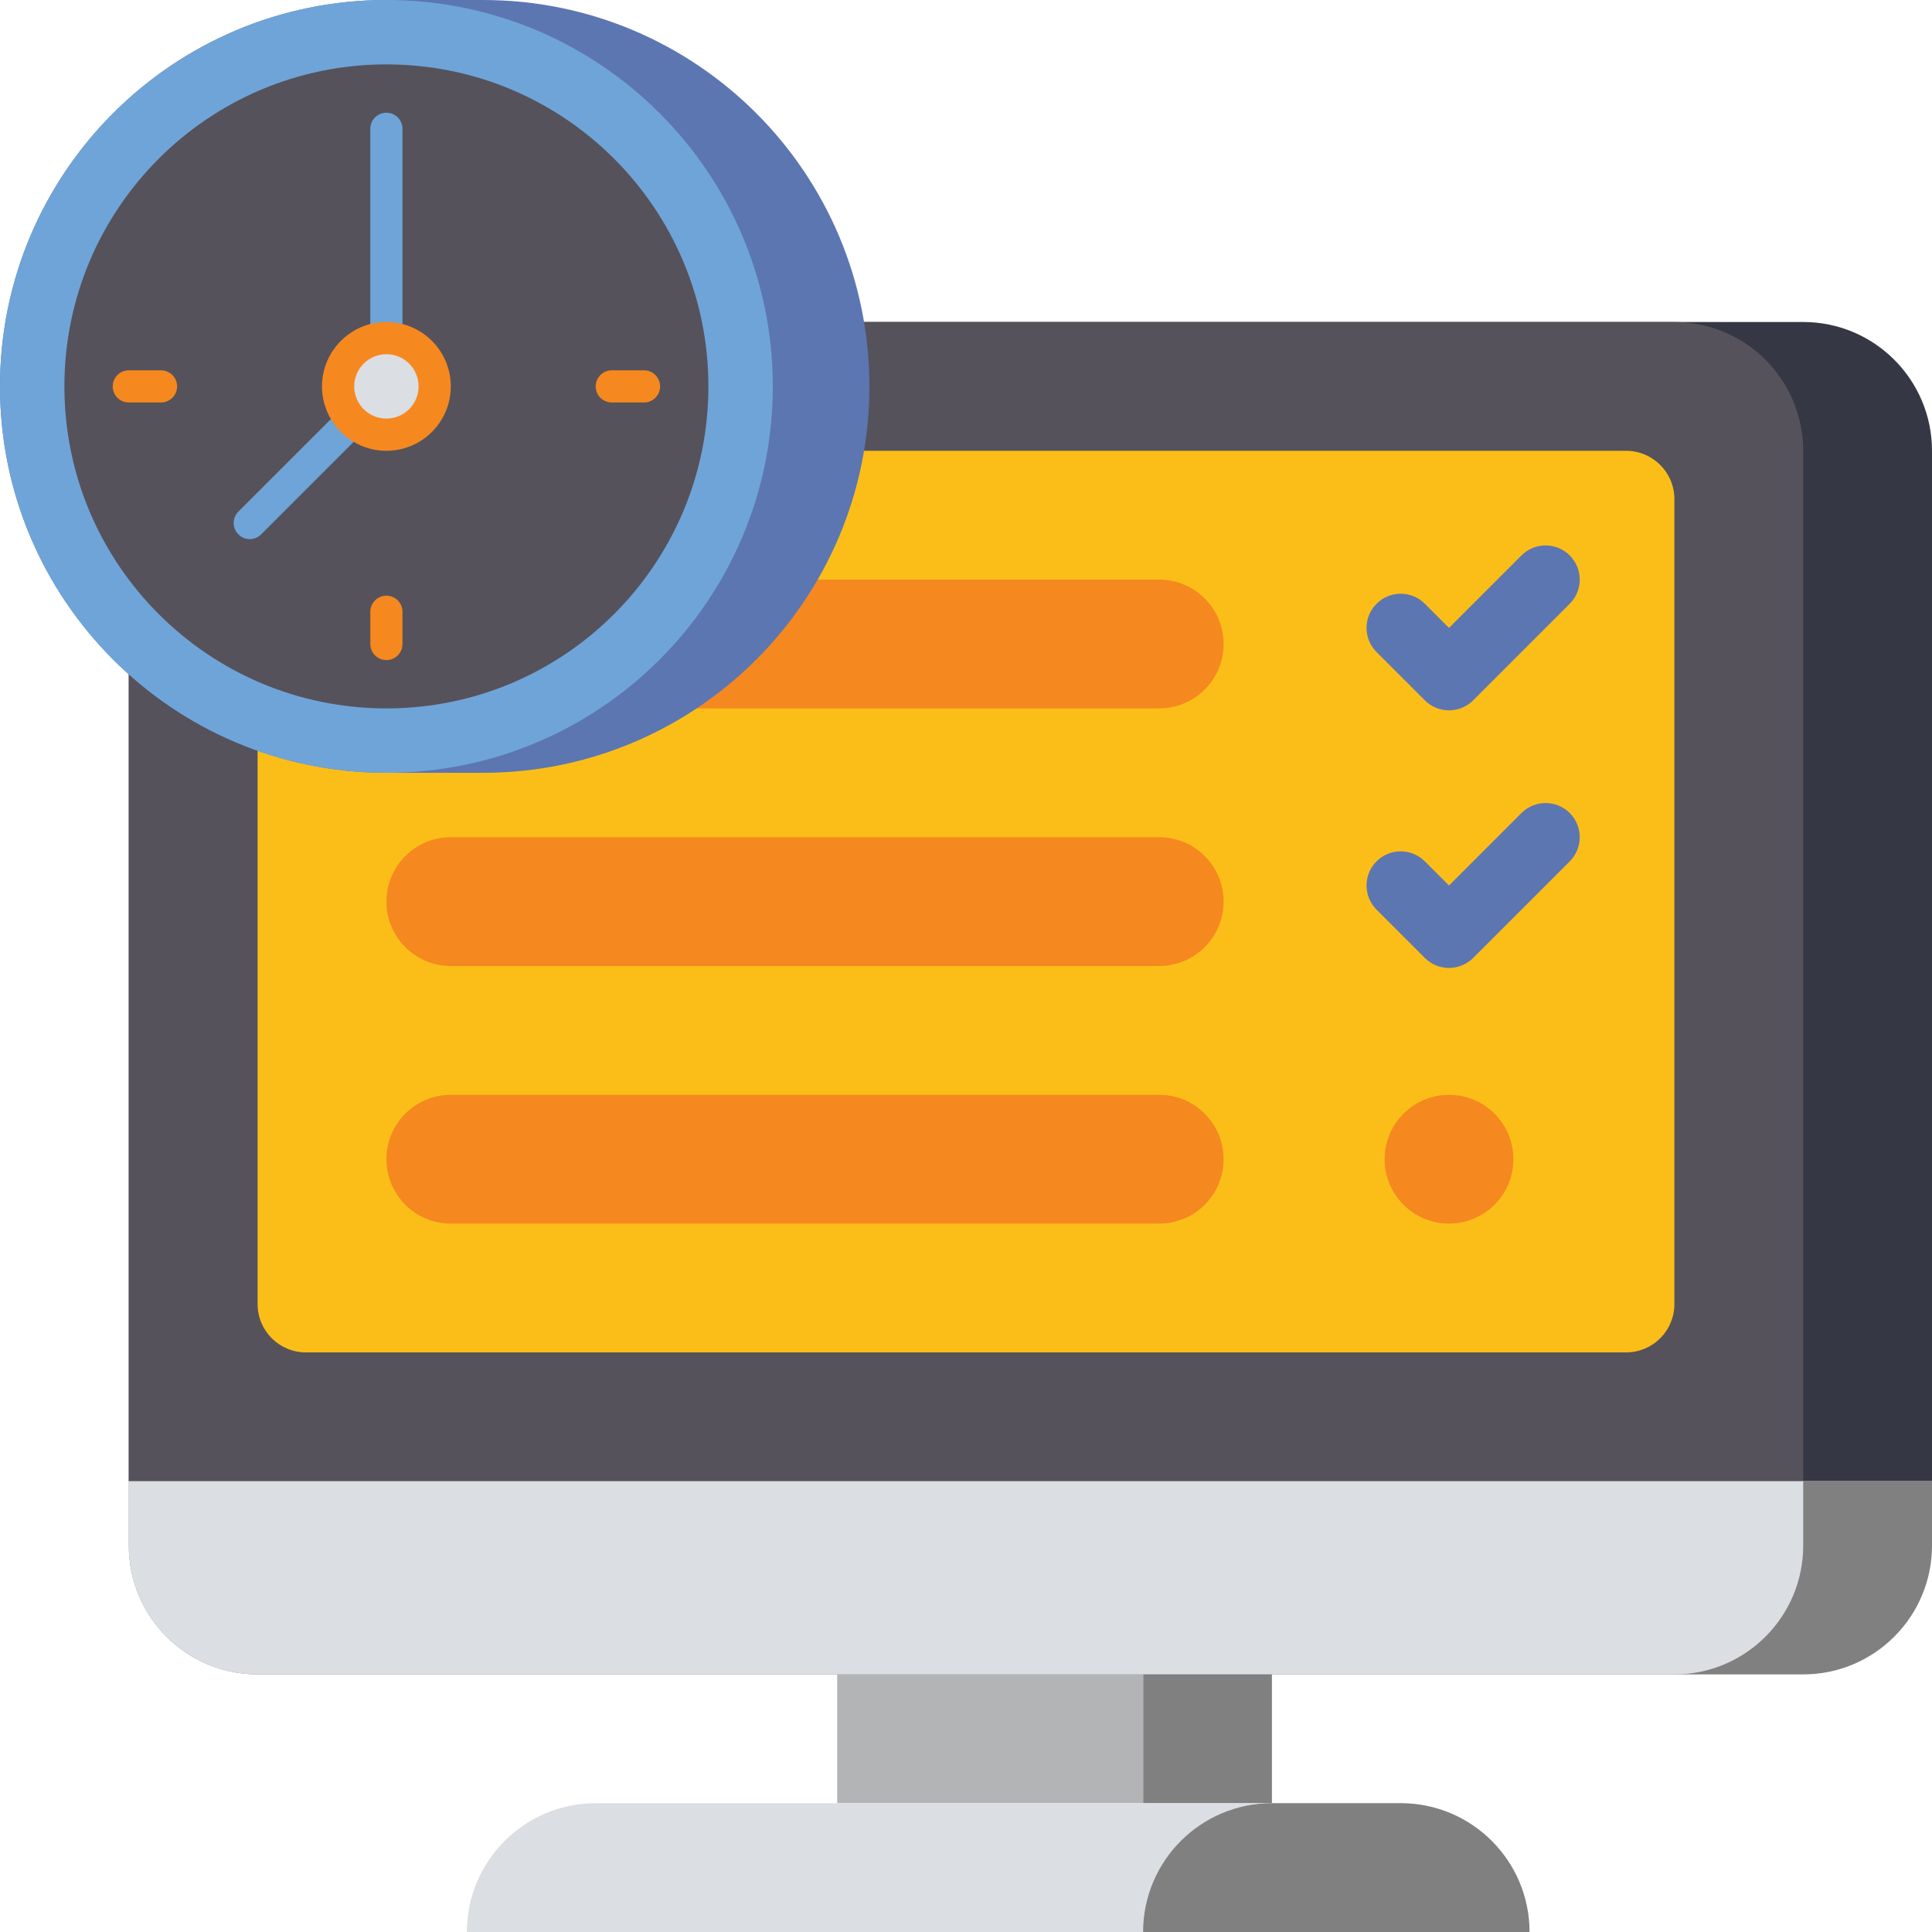 <svg width="67.5" height="67.5" viewBox="0 0 67.5 67.5" fill="none" xmlns="http://www.w3.org/2000/svg" xmlns:xlink="http://www.w3.org/1999/xlink">
	<desc>
			Created with Pixso.
	</desc>
	<defs>
		<clipPath id="clip2645_1042">
			<rect id="Frame" width="63" height="40.5" transform="translate(4.5 11.25)" fill="white" fill-opacity="0"/>
		</clipPath>
		<clipPath id="clip2645_1044">
			<rect id="Frame" width="63" height="6.75" transform="translate(4.5 51.75)" fill="white" fill-opacity="0"/>
		</clipPath>
		<clipPath id="clip2645_1046">
			<rect id="Frame" width="58.5" height="40.5" transform="translate(4.5 11.25)" fill="white" fill-opacity="0"/>
		</clipPath>
		<clipPath id="clip2645_1048">
			<rect id="Frame" width="58.5" height="6.75" transform="translate(4.5 51.75)" fill="white" fill-opacity="0"/>
		</clipPath>
		<clipPath id="clip2645_1050">
			<rect id="Frame" width="49.5" height="31.5" transform="translate(9 15.75)" fill="white" fill-opacity="0"/>
		</clipPath>
		<clipPath id="clip2645_1052">
			<rect id="Frame" width="29.25" height="4.5" transform="translate(13.5 20.25)" fill="white" fill-opacity="0"/>
		</clipPath>
		<clipPath id="clip2645_1054">
			<rect id="Frame" width="29.25" height="4.5" transform="translate(13.5 29.25)" fill="white" fill-opacity="0"/>
		</clipPath>
		<clipPath id="clip2645_1056">
			<rect id="Frame" width="29.25" height="4.5" transform="translate(13.5 38.25)" fill="white" fill-opacity="0"/>
		</clipPath>
		<clipPath id="clip2645_1058">
			<rect id="Frame" width="4.5" height="4.5" transform="translate(39.938 58.5)" fill="white" fill-opacity="0"/>
		</clipPath>
		<clipPath id="clip2645_1060">
			<rect id="Frame" width="10.688" height="4.5" transform="translate(29.25 58.5)" fill="white" fill-opacity="0"/>
		</clipPath>
		<clipPath id="clip2645_1062">
			<rect id="Frame" width="37.125" height="4.5" transform="translate(16.312 63)" fill="white" fill-opacity="0"/>
		</clipPath>
		<clipPath id="clip2645_1064">
			<rect id="Frame" width="13.5" height="4.5" transform="translate(39.938 63)" fill="white" fill-opacity="0"/>
		</clipPath>
		<clipPath id="clip2645_1066">
			<rect id="Frame" width="30.375" height="27" fill="white" fill-opacity="0"/>
		</clipPath>
		<clipPath id="clip2645_1068">
			<rect id="Frame" width="27" height="27" fill="white" fill-opacity="0"/>
		</clipPath>
		<clipPath id="clip2645_1070">
			<rect id="Frame" width="22.5" height="22.5" transform="translate(2.25 2.25)" fill="white" fill-opacity="0"/>
		</clipPath>
		<clipPath id="clip2645_1072">
			<rect id="Frame" width="1.125" height="10.125" transform="translate(12.938 3.938)" fill="white" fill-opacity="0"/>
		</clipPath>
		<clipPath id="clip2645_1074">
			<rect id="Frame" width="5.897" height="5.898" transform="translate(8.164 12.938)" fill="white" fill-opacity="0"/>
		</clipPath>
		<clipPath id="clip2645_1076">
			<rect id="Frame" width="4.5" height="4.5" transform="translate(11.25 11.25)" fill="white" fill-opacity="0"/>
		</clipPath>
		<clipPath id="clip2645_1078">
			<rect id="Frame" width="2.25" height="2.25" transform="translate(12.375 12.375)" fill="white" fill-opacity="0"/>
		</clipPath>
		<clipPath id="clip2645_1080">
			<rect id="Frame" width="2.25" height="1.125" transform="translate(3.938 12.938)" fill="white" fill-opacity="0"/>
		</clipPath>
		<clipPath id="clip2645_1082">
			<rect id="Frame" width="1.125" height="2.25" transform="translate(12.938 20.812)" fill="white" fill-opacity="0"/>
		</clipPath>
		<clipPath id="clip2645_1084">
			<rect id="Frame" width="2.25" height="1.125" transform="translate(20.812 12.938)" fill="white" fill-opacity="0"/>
		</clipPath>
		<clipPath id="clip2645_1086">
			<rect id="Frame" width="4.5" height="4.5" transform="translate(48.375 38.25)" fill="white" fill-opacity="0"/>
		</clipPath>
		<clipPath id="clip2645_1088">
			<rect id="Frame" width="7.449" height="5.761" transform="translate(47.744 19.057)" fill="white" fill-opacity="0"/>
		</clipPath>
		<clipPath id="clip2645_1090">
			<rect id="Frame" width="7.449" height="5.761" transform="translate(47.744 28.057)" fill="white" fill-opacity="0"/>
		</clipPath>
		<clipPath id="clip2645_1041">
			<rect id="Frame" width="67.5" height="67.5" fill="white" fill-opacity="0"/>
		</clipPath>
	</defs>
	<g clip-path="url(#clip2645_1041)">
		<g clip-path="url(#clip2645_1042)">
			<path id="Vector" d="M67.5 51.75L4.5 51.75L4.5 15.75C4.5 13.266 6.516 11.25 9 11.25L63 11.25C65.484 11.25 67.5 13.266 67.5 15.75L67.5 51.75Z" fill="#353744" fill-opacity="1" fill-rule="nonzero"/>
		</g>
		<g clip-path="url(#clip2645_1044)">
			<path id="Vector" d="M67.5 51.75L4.5 51.75L4.5 54C4.5 56.484 6.516 58.5 9 58.5L63 58.5C65.484 58.5 67.5 56.484 67.5 54L67.5 51.75Z" fill="#808080" fill-opacity="1" fill-rule="nonzero"/>
		</g>
		<g clip-path="url(#clip2645_1046)">
			<path id="Vector" d="M63 51.75L4.5 51.75L4.5 15.75C4.5 13.266 6.516 11.25 9 11.25L58.5 11.25C60.984 11.25 63 13.266 63 15.75L63 51.75Z" fill="#55525B" fill-opacity="1" fill-rule="nonzero"/>
		</g>
		<g clip-path="url(#clip2645_1048)">
			<path id="Vector" d="M63 51.75L4.5 51.75L4.5 54C4.5 56.484 6.516 58.5 9 58.5L58.5 58.5C60.984 58.5 63 56.484 63 54L63 51.75Z" fill="#DBDEE3" fill-opacity="1" fill-rule="nonzero"/>
		</g>
		<g clip-path="url(#clip2645_1050)">
			<path id="Vector" d="M56.812 15.75L10.688 15.75C9.756 15.75 9 16.506 9 17.438L9 45.562C9 46.494 9.756 47.25 10.688 47.25L56.812 47.25C57.744 47.25 58.5 46.494 58.5 45.562L58.5 17.438C58.5 16.506 57.744 15.75 56.812 15.75Z" fill="#FBBE18" fill-opacity="1" fill-rule="nonzero"/>
		</g>
		<g clip-path="url(#clip2645_1052)">
			<path id="Vector" d="M15.75 24.75L40.5 24.75C41.742 24.75 42.75 23.742 42.75 22.5C42.75 21.258 41.742 20.25 40.5 20.25L15.75 20.25C14.508 20.25 13.5 21.258 13.5 22.5C13.5 23.742 14.508 24.75 15.75 24.75Z" fill="#F68820" fill-opacity="1" fill-rule="nonzero"/>
		</g>
		<g clip-path="url(#clip2645_1054)">
			<path id="Vector" d="M15.75 33.75L40.5 33.75C41.742 33.75 42.75 32.742 42.75 31.5C42.75 30.258 41.742 29.25 40.5 29.25L15.75 29.25C14.508 29.25 13.5 30.258 13.5 31.5C13.5 32.742 14.508 33.75 15.75 33.75Z" fill="#F68820" fill-opacity="1" fill-rule="nonzero"/>
		</g>
		<g clip-path="url(#clip2645_1056)">
			<path id="Vector" d="M15.75 42.75L40.5 42.75C41.742 42.75 42.75 41.742 42.75 40.5C42.75 39.258 41.742 38.25 40.5 38.25L15.75 38.25C14.508 38.25 13.5 39.258 13.5 40.5C13.5 41.742 14.508 42.75 15.75 42.75Z" fill="#F68820" fill-opacity="1" fill-rule="nonzero"/>
		</g>
		<g clip-path="url(#clip2645_1058)">
			<path id="Vector" d="M44.438 63L39.938 63L39.938 58.5L44.438 58.5L44.438 63Z" fill="#808080" fill-opacity="1" fill-rule="nonzero"/>
		</g>
		<g clip-path="url(#clip2645_1060)">
			<path id="Vector" d="M29.25 58.5L39.938 58.5L39.938 63L29.25 63L29.25 58.5Z" fill="#B3B4B6" fill-opacity="1" fill-rule="nonzero"/>
		</g>
		<g clip-path="url(#clip2645_1062)">
			<path id="Vector" d="M48.938 63L20.812 63C18.328 63 16.312 65.016 16.312 67.5L53.438 67.5C53.438 65.016 51.422 63 48.938 63Z" fill="#DBDEE3" fill-opacity="1" fill-rule="nonzero"/>
		</g>
		<g clip-path="url(#clip2645_1064)">
			<path id="Vector" d="M48.938 63L44.438 63C41.953 63 39.938 65.016 39.938 67.5L53.438 67.5C53.438 65.016 51.422 63 48.938 63Z" fill="#808080" fill-opacity="1" fill-rule="nonzero"/>
		</g>
		<g clip-path="url(#clip2645_1066)">
			<path id="Vector" d="M16.875 0L13.5 0C6.045 0 0 6.045 0 13.5C0 20.955 6.045 27 13.5 27L16.875 27C24.33 27 30.375 20.955 30.375 13.5C30.375 6.045 24.33 0 16.875 0Z" fill="#5C76B2" fill-opacity="1" fill-rule="nonzero"/>
		</g>
		<g clip-path="url(#clip2645_1068)">
			<path id="Vector" d="M27 13.5C27 20.955 20.955 27 13.5 27C6.045 27 0 20.955 0 13.5C0 6.045 6.045 0 13.5 0C20.955 0 27 6.045 27 13.5Z" fill="#6FA4D8" fill-opacity="1" fill-rule="evenodd"/>
		</g>
		<g clip-path="url(#clip2645_1070)">
			<path id="Vector" d="M24.75 13.5C24.75 19.713 19.713 24.75 13.5 24.75C7.287 24.75 2.25 19.713 2.25 13.5C2.25 7.287 7.287 2.25 13.5 2.25C19.713 2.25 24.75 7.287 24.75 13.5Z" fill="#55525B" fill-opacity="1" fill-rule="evenodd"/>
		</g>
		<g clip-path="url(#clip2645_1072)">
			<path id="Vector" d="M13.5 14.062C13.19 14.062 12.938 13.81 12.938 13.5L12.938 4.5C12.938 4.189 13.19 3.938 13.5 3.938C13.81 3.938 14.062 4.189 14.062 4.5L14.062 13.5C14.062 13.81 13.81 14.062 13.5 14.062Z" fill="#6FA4D8" fill-opacity="1" fill-rule="nonzero"/>
		</g>
		<g clip-path="url(#clip2645_1074)">
			<path id="Vector" d="M8.727 18.836C8.582 18.836 8.439 18.779 8.328 18.67C8.109 18.451 8.109 18.096 8.328 17.875L13.102 13.102C13.32 12.883 13.678 12.883 13.896 13.102C14.115 13.322 14.115 13.678 13.896 13.896L9.123 18.67C9.016 18.779 8.871 18.836 8.727 18.836Z" fill="#6FA4D8" fill-opacity="1" fill-rule="nonzero"/>
		</g>
		<g clip-path="url(#clip2645_1076)">
			<path id="Vector" d="M15.75 13.5C15.75 14.742 14.742 15.75 13.5 15.75C12.258 15.75 11.25 14.742 11.25 13.5C11.25 12.258 12.258 11.25 13.5 11.25C14.742 11.25 15.75 12.258 15.75 13.5Z" fill="#F68820" fill-opacity="1" fill-rule="evenodd"/>
		</g>
		<g clip-path="url(#clip2645_1078)">
			<path id="Vector" d="M14.625 13.5C14.625 14.121 14.121 14.625 13.5 14.625C12.879 14.625 12.375 14.121 12.375 13.5C12.375 12.879 12.879 12.375 13.5 12.375C14.121 12.375 14.625 12.879 14.625 13.5Z" fill="#DBDEE3" fill-opacity="1" fill-rule="evenodd"/>
		</g>
		<g clip-path="url(#clip2645_1080)">
			<path id="Vector" d="M5.625 14.062L4.5 14.062C4.189 14.062 3.938 13.81 3.938 13.5C3.938 13.19 4.189 12.938 4.5 12.938L5.625 12.938C5.936 12.938 6.188 13.19 6.188 13.5C6.188 13.81 5.936 14.062 5.625 14.062Z" fill="#F68820" fill-opacity="1" fill-rule="nonzero"/>
		</g>
		<g clip-path="url(#clip2645_1082)">
			<path id="Vector" d="M13.5 23.062C13.19 23.062 12.938 22.811 12.938 22.5L12.938 21.375C12.938 21.064 13.19 20.812 13.5 20.812C13.81 20.812 14.062 21.064 14.062 21.375L14.062 22.5C14.062 22.811 13.81 23.062 13.5 23.062Z" fill="#F68820" fill-opacity="1" fill-rule="nonzero"/>
		</g>
		<g clip-path="url(#clip2645_1084)">
			<path id="Vector" d="M22.5 14.062L21.375 14.062C21.064 14.062 20.812 13.81 20.812 13.5C20.812 13.19 21.064 12.938 21.375 12.938L22.5 12.938C22.811 12.938 23.062 13.19 23.062 13.5C23.062 13.81 22.811 14.062 22.5 14.062Z" fill="#F68820" fill-opacity="1" fill-rule="nonzero"/>
		</g>
		<g clip-path="url(#clip2645_1086)">
			<path id="Vector" d="M50.625 42.75C49.383 42.75 48.375 41.742 48.375 40.5C48.375 39.258 49.383 38.25 50.625 38.25C51.867 38.25 52.875 39.258 52.875 40.5C52.875 41.742 51.867 42.75 50.625 42.75Z" fill="#F68820" fill-opacity="1" fill-rule="nonzero"/>
		</g>
		<g clip-path="url(#clip2645_1088)">
			<path id="Vector" d="M49.781 21.094L50.625 21.938L53.156 19.406C53.621 18.939 54.377 18.939 54.844 19.406C55.309 19.871 55.309 20.627 54.844 21.094L51.469 24.469C51.002 24.934 50.246 24.934 49.781 24.469L48.094 22.781C47.627 22.314 47.627 21.559 48.094 21.094C48.559 20.627 49.315 20.627 49.781 21.094Z" fill="#5C76B2" fill-opacity="1" fill-rule="nonzero"/>
		</g>
		<g clip-path="url(#clip2645_1090)">
			<path id="Vector" d="M49.781 30.094L50.625 30.938L53.156 28.406C53.621 27.939 54.377 27.939 54.844 28.406C55.309 28.871 55.309 29.627 54.844 30.094L51.469 33.469C51.002 33.934 50.246 33.934 49.781 33.469L48.094 31.781C47.627 31.314 47.627 30.559 48.094 30.094C48.559 29.627 49.315 29.627 49.781 30.094Z" fill="#5C76B2" fill-opacity="1" fill-rule="nonzero"/>
		</g>
	</g>
</svg>
